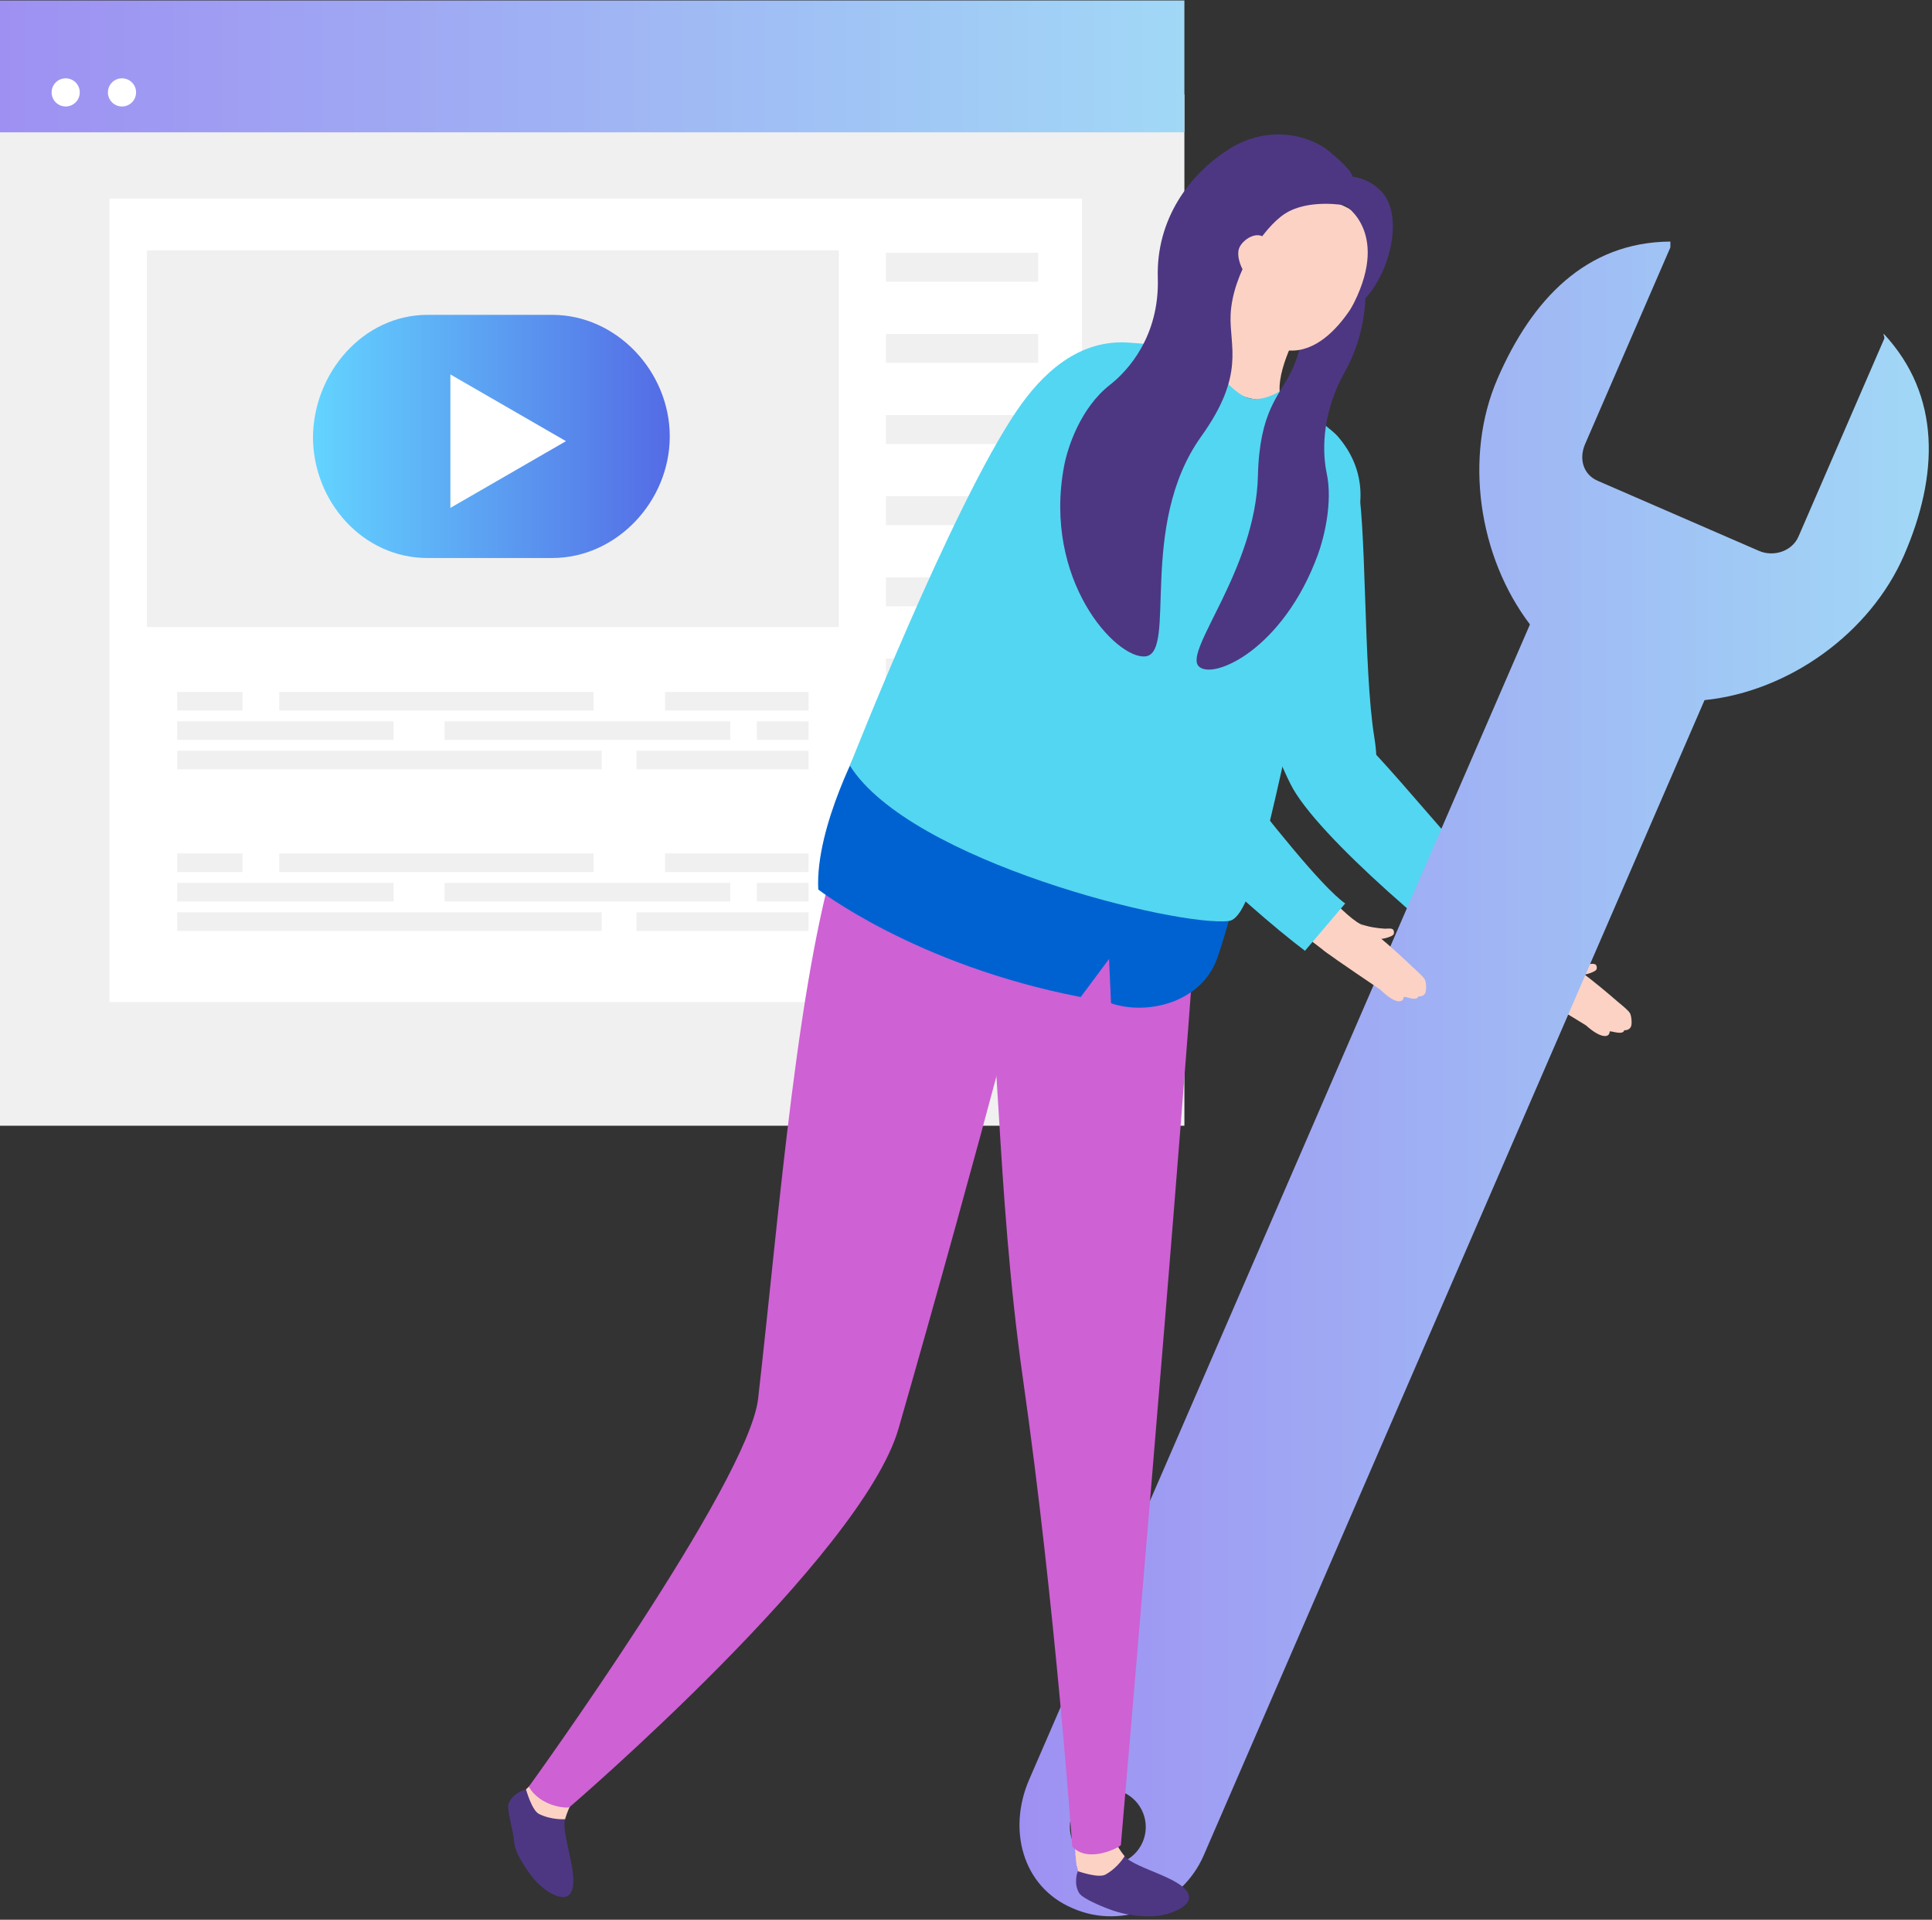 <svg width="460" height="457" viewBox="0 0 460 457" fill="none" xmlns="http://www.w3.org/2000/svg">
<rect x="0" y="0" width="460" height="457" fill="#333333" stroke="none"/>
<path d="M0 22.477H281.999V267.98H0V22.477Z" fill="#F0F0F0"/>
<path d="M0 0.111H281.999V31.498H0V0.111Z" fill="url(#paint0_linear)"/>
<path d="M26.074 47.263H257.622V238.542H26.074V47.263Z" fill="white"/>
<path d="M34.986 59.613H199.714V149.255H34.986V59.613Z" fill="#F0F0F0"/>
<path d="M158.333 203.165H192.514V207.59H158.333V203.165Z" fill="#F0F0F0"/>
<path d="M66.49 203.165H141.325V207.59H66.49V203.165Z" fill="#F0F0F0"/>
<path d="M42.19 203.165H57.741V207.59H42.19V203.165Z" fill="#F0F0F0"/>
<path d="M42.19 210.169H93.701V214.598H42.19V210.169Z" fill="#F0F0F0"/>
<path d="M180.202 210.169H192.514V214.598H180.202V210.169Z" fill="#F0F0F0"/>
<path d="M105.853 210.169H173.885V214.598H105.853V210.169Z" fill="#F0F0F0"/>
<path d="M151.53 217.181H192.514V221.608H151.53V217.181Z" fill="#F0F0F0"/>
<path d="M42.19 217.181H143.268V221.608H42.19V217.181Z" fill="#F0F0F0"/>
<path d="M158.333 164.706H192.514V169.133H158.333V164.706Z" fill="#F0F0F0"/>
<path d="M66.49 164.706H141.325V169.133H66.49V164.706Z" fill="#F0F0F0"/>
<path d="M42.19 164.706H57.741V169.133H42.19V164.706Z" fill="#F0F0F0"/>
<path d="M42.19 171.712H93.701V176.139H42.19V171.712Z" fill="#F0F0F0"/>
<path d="M180.202 171.712H192.514V176.139H180.202V171.712Z" fill="#F0F0F0"/>
<path d="M105.853 171.712H173.885V176.139H105.853V171.712Z" fill="#F0F0F0"/>
<path d="M151.53 178.719H192.514V183.146H151.53V178.719Z" fill="#F0F0F0"/>
<path d="M42.19 178.719H143.268V183.146H42.19V178.719Z" fill="#F0F0F0"/>
<path d="M210.937 60.175H247.182V67.058H210.937V60.175Z" fill="#F0F0F0"/>
<path d="M210.937 79.494H247.182V86.377H210.937V79.494Z" fill="#F0F0F0"/>
<path d="M210.937 98.81H247.182V105.694H210.937V98.81Z" fill="#F0F0F0"/>
<path d="M210.937 118.132H247.182V125.013H210.937V118.132Z" fill="#F0F0F0"/>
<path d="M210.937 137.448H247.182V144.332H210.937V137.448Z" fill="#F0F0F0"/>
<path d="M210.937 156.767H247.182V163.651H210.937V156.767Z" fill="#F0F0F0"/>
<path d="M210.937 176.086H247.182V182.967H210.937V176.086Z" fill="#F0F0F0"/>
<path d="M210.937 195.406H247.182V202.287H210.937V195.406Z" fill="#F0F0F0"/>
<path d="M210.937 214.725H247.182V221.606H210.937V214.725Z" fill="#F0F0F0"/>
<path d="M15.64 25.347C13.788 25.347 12.287 23.846 12.287 21.994C12.287 20.143 13.788 18.642 15.64 18.642C17.491 18.642 18.992 20.143 18.992 21.994C18.992 23.846 17.491 25.347 15.64 25.347Z" fill="white"/>
<path d="M29.047 25.347C27.195 25.347 25.694 23.846 25.694 21.994C25.694 20.143 27.195 18.642 29.047 18.642C30.898 18.642 32.399 20.143 32.399 21.994C32.399 23.846 30.898 25.347 29.047 25.347Z" fill="white"/>
<path d="M131.469 74.949H101.786C86.438 74.949 74.597 88.806 74.521 104.146C74.597 119.484 86.438 132.836 101.786 132.836H131.469C146.867 132.836 159.466 119.29 159.466 103.892C159.466 88.494 146.867 74.949 131.469 74.949Z" fill="url(#paint1_linear)"/>
<path d="M74.513 104.292C74.513 104.242 74.52 104.194 74.52 104.144C74.52 104.093 74.513 104.045 74.513 103.998V104.292Z" fill="#FF4746"/>
<path d="M107.232 120.906L134.751 105.017L107.232 89.133V120.906Z" fill="white"/>
<path d="M380.181 230.563C380.193 231.525 376.088 232.453 375.182 232.164C373.217 230.805 374.017 229.66 371.986 228.653C373.876 229.27 376.005 229.516 378.004 229.531C379.106 229.466 380.289 229.081 380.181 230.563Z" fill="#FCD2C5"/>
<path d="M370.469 227.856C372.495 228.862 374.556 230.111 376.524 231.47C378.865 233.056 383.692 237.181 384.027 237.473C384.961 238.364 387.591 240.301 388.091 241.19C388.414 241.756 388.645 243.654 388.323 244.389C387.898 245.363 386.727 245.244 386.727 245.244C386.435 246.593 383.244 245.224 383.247 245.569C383.254 246.984 381.321 247.419 377.622 244.099C377.4 243.903 366.693 237.546 363.442 235.233C364.703 233.113 370.348 227.81 370.469 227.856Z" fill="#FCD2C5"/>
<path d="M294.26 118.432C297.637 116.167 320.223 111.093 320.721 113.048C323.462 123.835 322.982 159.753 326.042 176.988C329.797 198.132 313.707 193.201 310.501 187.169C302.064 171.275 286.475 123.657 294.26 118.432Z" fill="#FCD2C5"/>
<path d="M321.003 177.109C321.793 177.438 322.468 177.851 322.961 178.284C332.009 186.222 360.384 221.42 371.126 228.19C368.241 231.15 366.039 233.802 364.771 236.108C347.329 224.619 307.126 191.107 309.567 183.126C311.804 175.817 317.517 175.649 321.003 177.109Z" fill="#FCD2C5"/>
<path d="M293.334 116.426C296.824 114.161 317.452 109.454 321.232 111.103C322.096 111.48 322.71 112.19 322.914 113.043C324.225 118.553 324.62 130.1 325.033 142.324C325.453 154.614 325.884 167.321 327.228 175.594C327.462 177.021 327.608 178.367 327.678 179.674C331.119 183.376 335.578 188.518 340.282 193.944C350.551 205.793 363.334 220.539 369.344 224.453L360.324 236.161C345.512 226.094 313.317 198.965 307.251 186.618C300.776 173.897 282.919 123.199 293.334 116.426Z" fill="#53D6F2"/>
<path d="M364.275 148.643C352.043 132.566 348.479 108.759 356.548 90.15C364.71 71.327 377.611 57.64 397.706 57.504V58.891L377.41 105.704C375.895 109.2 376.919 112.945 380.415 114.46L418.804 131.136C422.303 132.654 426.694 131.225 428.21 127.729L448.634 80.621C448.775 80.297 448.402 79.766 448.49 79.436C462.26 94.217 461.55 113.242 453.365 132.128C445.296 150.735 425.934 164.608 405.84 166.666L286.601 441.664C281.474 453.488 267.387 459.456 255.563 454.329L255.198 454.17C243.367 449.041 239.911 435.465 245.038 423.639L364.275 148.643ZM260.169 443.207C264.747 445.19 270.073 443.089 272.059 438.511C274.042 433.932 271.938 428.607 267.362 426.624C262.782 424.635 257.458 426.739 255.473 431.32C253.487 435.898 255.591 441.221 260.169 443.207Z" fill="url(#paint2_linear)"/>
<path d="M125.243 425.957C127.047 424.202 128.119 424.23 128.119 424.23L136.191 428.169C136.191 428.169 135.086 430.993 134.537 433.051C133.478 437.018 138.881 448.729 135.229 451.276C133.385 452.562 129.023 449.839 126.69 446.763C124.354 443.69 122.6 440.793 122.416 438.405C122.19 435.425 120.488 430.645 121.153 429.176C122.306 426.623 125.243 425.957 125.243 425.957Z" fill="#4D3782"/>
<path d="M136.717 428.114C136.717 428.114 135.448 429.984 134.535 433.057C134.535 433.057 131.379 433.318 128.336 431.816C126.614 430.968 125.243 425.959 125.243 425.959C127.045 424.203 128.328 423.098 128.328 423.098L136.717 428.114Z" fill="#FCD2C5"/>
<path d="M200.644 198.441C218.876 203.611 243.38 206.485 250.089 205.111C249.707 210.414 232.225 276.453 213.943 340.053C205.192 370.489 135.617 430.17 135.617 430.17C135.428 430.555 128.774 430.273 125.907 425.33C125.907 425.33 178.204 353.017 180.499 332.978C185.679 287.748 189.96 230.128 200.644 198.441Z" fill="#CE61D4"/>
<path d="M274.193 292.334C273.933 295.266 265.739 442.09 265.739 442.09C262.135 445.042 256.421 444.453 256.323 444.163C256.323 444.163 243.11 294.337 243.598 287.584C247.462 290.559 271.771 294.722 274.193 292.334Z" fill="#FCD2C5"/>
<path d="M256.854 442.087L264.704 437.723C264.704 437.723 266.388 440.247 267.762 441.873C270.41 445.012 283.107 447.282 283.107 451.737C283.107 453.984 278.378 456.002 274.522 456.156C270.667 456.312 267.498 455.623 265.22 454.875C262.95 454.133 257.753 452.016 256.93 450.629C255.495 448.223 256.625 445.432 256.625 445.432C256.218 442.95 256.854 442.087 256.854 442.087Z" fill="#4D3782"/>
<path d="M267.76 441.873C267.76 441.873 266.169 444.612 263.197 446.247C261.516 447.171 256.623 445.432 256.623 445.432C256.213 442.95 256.042 441.267 256.042 441.267L264.959 437.255C264.959 437.255 265.767 439.366 267.76 441.873Z" fill="#FCD2C5"/>
<path d="M286.873 181.124C288.275 191.188 266.874 439.216 266.874 439.216C266.769 439.631 259.135 443.781 255.294 439.551C255.294 439.551 251.285 382.376 243.589 328.428C236.939 281.857 237.931 237.692 234.244 234.79V185.432C253.155 186.671 280.601 183.872 286.873 181.124Z" fill="#CE61D4"/>
<path d="M294.292 212.958C294.292 212.958 290.887 225.769 289.362 229.242C285.093 238.955 272.773 241.645 264.531 238.826L264.058 228.288L257.313 237.346C217.972 229.738 194.825 211.743 194.825 211.743C194.047 196.589 205.539 175.798 205.539 175.798L294.292 212.958Z" fill="#0062D1"/>
<path d="M295.409 61.995C296.348 63.329 306.863 74.854 310.742 75.536C310.369 76.547 304.246 86.534 304.679 93.153C301.83 98.22 286.822 93.214 285.77 82.661C288.367 80.625 294.461 67.228 295.409 61.995Z" fill="#FCD2C5"/>
<path d="M269.197 81.593C273.34 81.96 285.77 82.66 285.77 82.66C285.77 82.66 291.483 92.373 296.681 94.552C300.252 96.047 304.679 93.153 304.679 93.153C304.679 93.153 316.493 101.576 318.418 103.769C325.888 112.273 324.748 122.101 320.991 129.136C307.908 153.657 301.531 218.163 292.596 219.24C280.407 220.71 216.724 205.081 202.358 182.266C202.358 182.266 226.492 120.823 242.008 97.887C247.937 89.118 256.766 80.488 269.197 81.593Z" fill="#53D6F2"/>
<path d="M331.876 222.213C331.843 223.172 327.701 223.904 326.805 223.567C324.905 222.117 325.763 221.01 323.785 219.91C325.642 220.617 327.754 220.964 329.752 221.075C330.857 221.063 332.055 220.735 331.876 222.213Z" fill="#FCD2C5"/>
<path d="M322.304 219.037C324.277 220.141 326.278 221.488 328.178 222.94C330.439 224.636 335.062 228.988 335.384 229.293C336.275 230.231 338.807 232.293 339.265 233.204C339.56 233.783 339.698 235.69 339.343 236.41C338.87 237.362 337.71 237.188 337.71 237.188C337.35 238.519 334.231 236.999 334.216 237.344C334.156 238.758 332.203 239.101 328.667 235.607C328.455 235.398 318.068 228.532 314.93 226.066C316.294 224.012 322.186 218.986 322.304 219.037Z" fill="#FCD2C5"/>
<path d="M251.453 106.067C254.934 103.968 277.739 99.991 278.142 101.967C280.359 112.872 278.149 148.727 280.379 166.093C283.11 187.39 267.277 181.69 264.367 175.508C256.706 159.227 243.427 110.914 251.453 106.067Z" fill="#FCD2C5"/>
<path d="M275.341 165.967C276.113 166.334 276.765 166.78 277.241 167.235C285.893 175.601 312.539 212.123 322.944 219.404C319.919 222.22 317.59 224.767 316.214 227.007C299.346 214.69 260.801 179.283 263.625 171.431C266.212 164.235 271.93 164.344 275.341 165.967Z" fill="#FCD2C5"/>
<path d="M249.558 103.515C253.154 101.421 273.984 97.713 277.681 99.54C278.524 99.958 279.103 100.696 279.266 101.562C280.313 107.129 279.621 155.92 280.565 164.245C280.726 165.683 280.812 167.032 280.819 168.345C284.079 172.206 288.284 177.557 292.721 183.202C302.408 195.532 314.467 210.877 320.28 215.075L310.707 226.338C296.396 215.571 265.547 186.922 260.081 174.298C254.226 161.276 238.829 109.779 249.558 103.515Z" fill="#53D6F2"/>
<path d="M307.473 88.384C310.403 82.353 311.339 74.136 310.959 68.647C311.127 68.501 323.193 61.119 325.076 67.084C325.458 73.859 324.129 81.487 320.143 88.64C314.316 99.095 314.983 108.435 315.879 112.643C317.364 119.642 315.227 128.054 313.818 131.932C305.585 154.568 288.838 161.98 285.433 158.638C281.693 154.971 298.956 135.717 299.502 113.323C299.875 97.746 304.624 94.248 307.473 88.384Z" fill="#4D3782"/>
<path d="M299.079 58.919C301.017 51.525 309.031 45.847 316.498 47.803C323.45 49.622 328.01 54.21 327.356 61.134C327.122 63.613 319.161 84.027 307.035 83.446C301.908 83.202 295.606 72.173 297.066 66.601C297.066 66.601 299.057 58.995 299.079 58.919Z" fill="#FCD2C5"/>
<path d="M264.304 91.587C268.52 88.298 276.093 80.055 275.667 66.14C275.242 52.219 283.22 41.397 292.674 35.467C302.124 29.538 311.839 32.225 316.475 36.023C322.274 40.775 322.035 42.064 322.035 42.064C322.035 42.064 325.641 42.29 328.737 45.396C335.429 52.113 329.487 69.988 321.531 73.708C331.496 55.569 320.245 48.884 320.245 48.884C320.245 48.884 311.502 47.238 305.887 50.905C300.778 54.243 293.436 65.108 293.001 74.941C292.671 82.449 296.605 89.101 285.994 103.915C270.747 125.207 280.374 155.502 272.69 156.254C265.696 156.941 248.32 138.07 253.331 111.065C254.186 106.436 257.297 97.056 264.304 91.587Z" fill="#4D3782"/>
<path d="M300.31 56.145C301.02 56.415 302.24 57.17 302.99 58.214C301.47 60.447 298.488 63.822 297.018 65.49C295.46 64.353 294.35 60.864 295.02 59.11C295.729 57.248 298.453 55.436 300.31 56.145Z" fill="#FCD2C5"/>
<defs>
<linearGradient id="paint0_linear" x1="281.998" y1="15.803" x2="-0.001" y2="15.803" gradientUnits="userSpaceOnUse">
<stop stop-color="#A1D8F6"/>
<stop offset="1" stop-color="#9E90F2"/>
</linearGradient>
<linearGradient id="paint1_linear" x1="74.521" y1="103.892" x2="159.466" y2="103.892" gradientUnits="userSpaceOnUse">
<stop stop-color="#63D4FF"/>
<stop offset="1" stop-color="#546BE5"/>
</linearGradient>
<linearGradient id="paint2_linear" x1="459.236" y1="256.843" x2="242.735" y2="256.843" gradientUnits="userSpaceOnUse">
<stop stop-color="#A1D8F6"/>
<stop offset="1" stop-color="#9E90F2"/>
</linearGradient>
</defs>
</svg>
